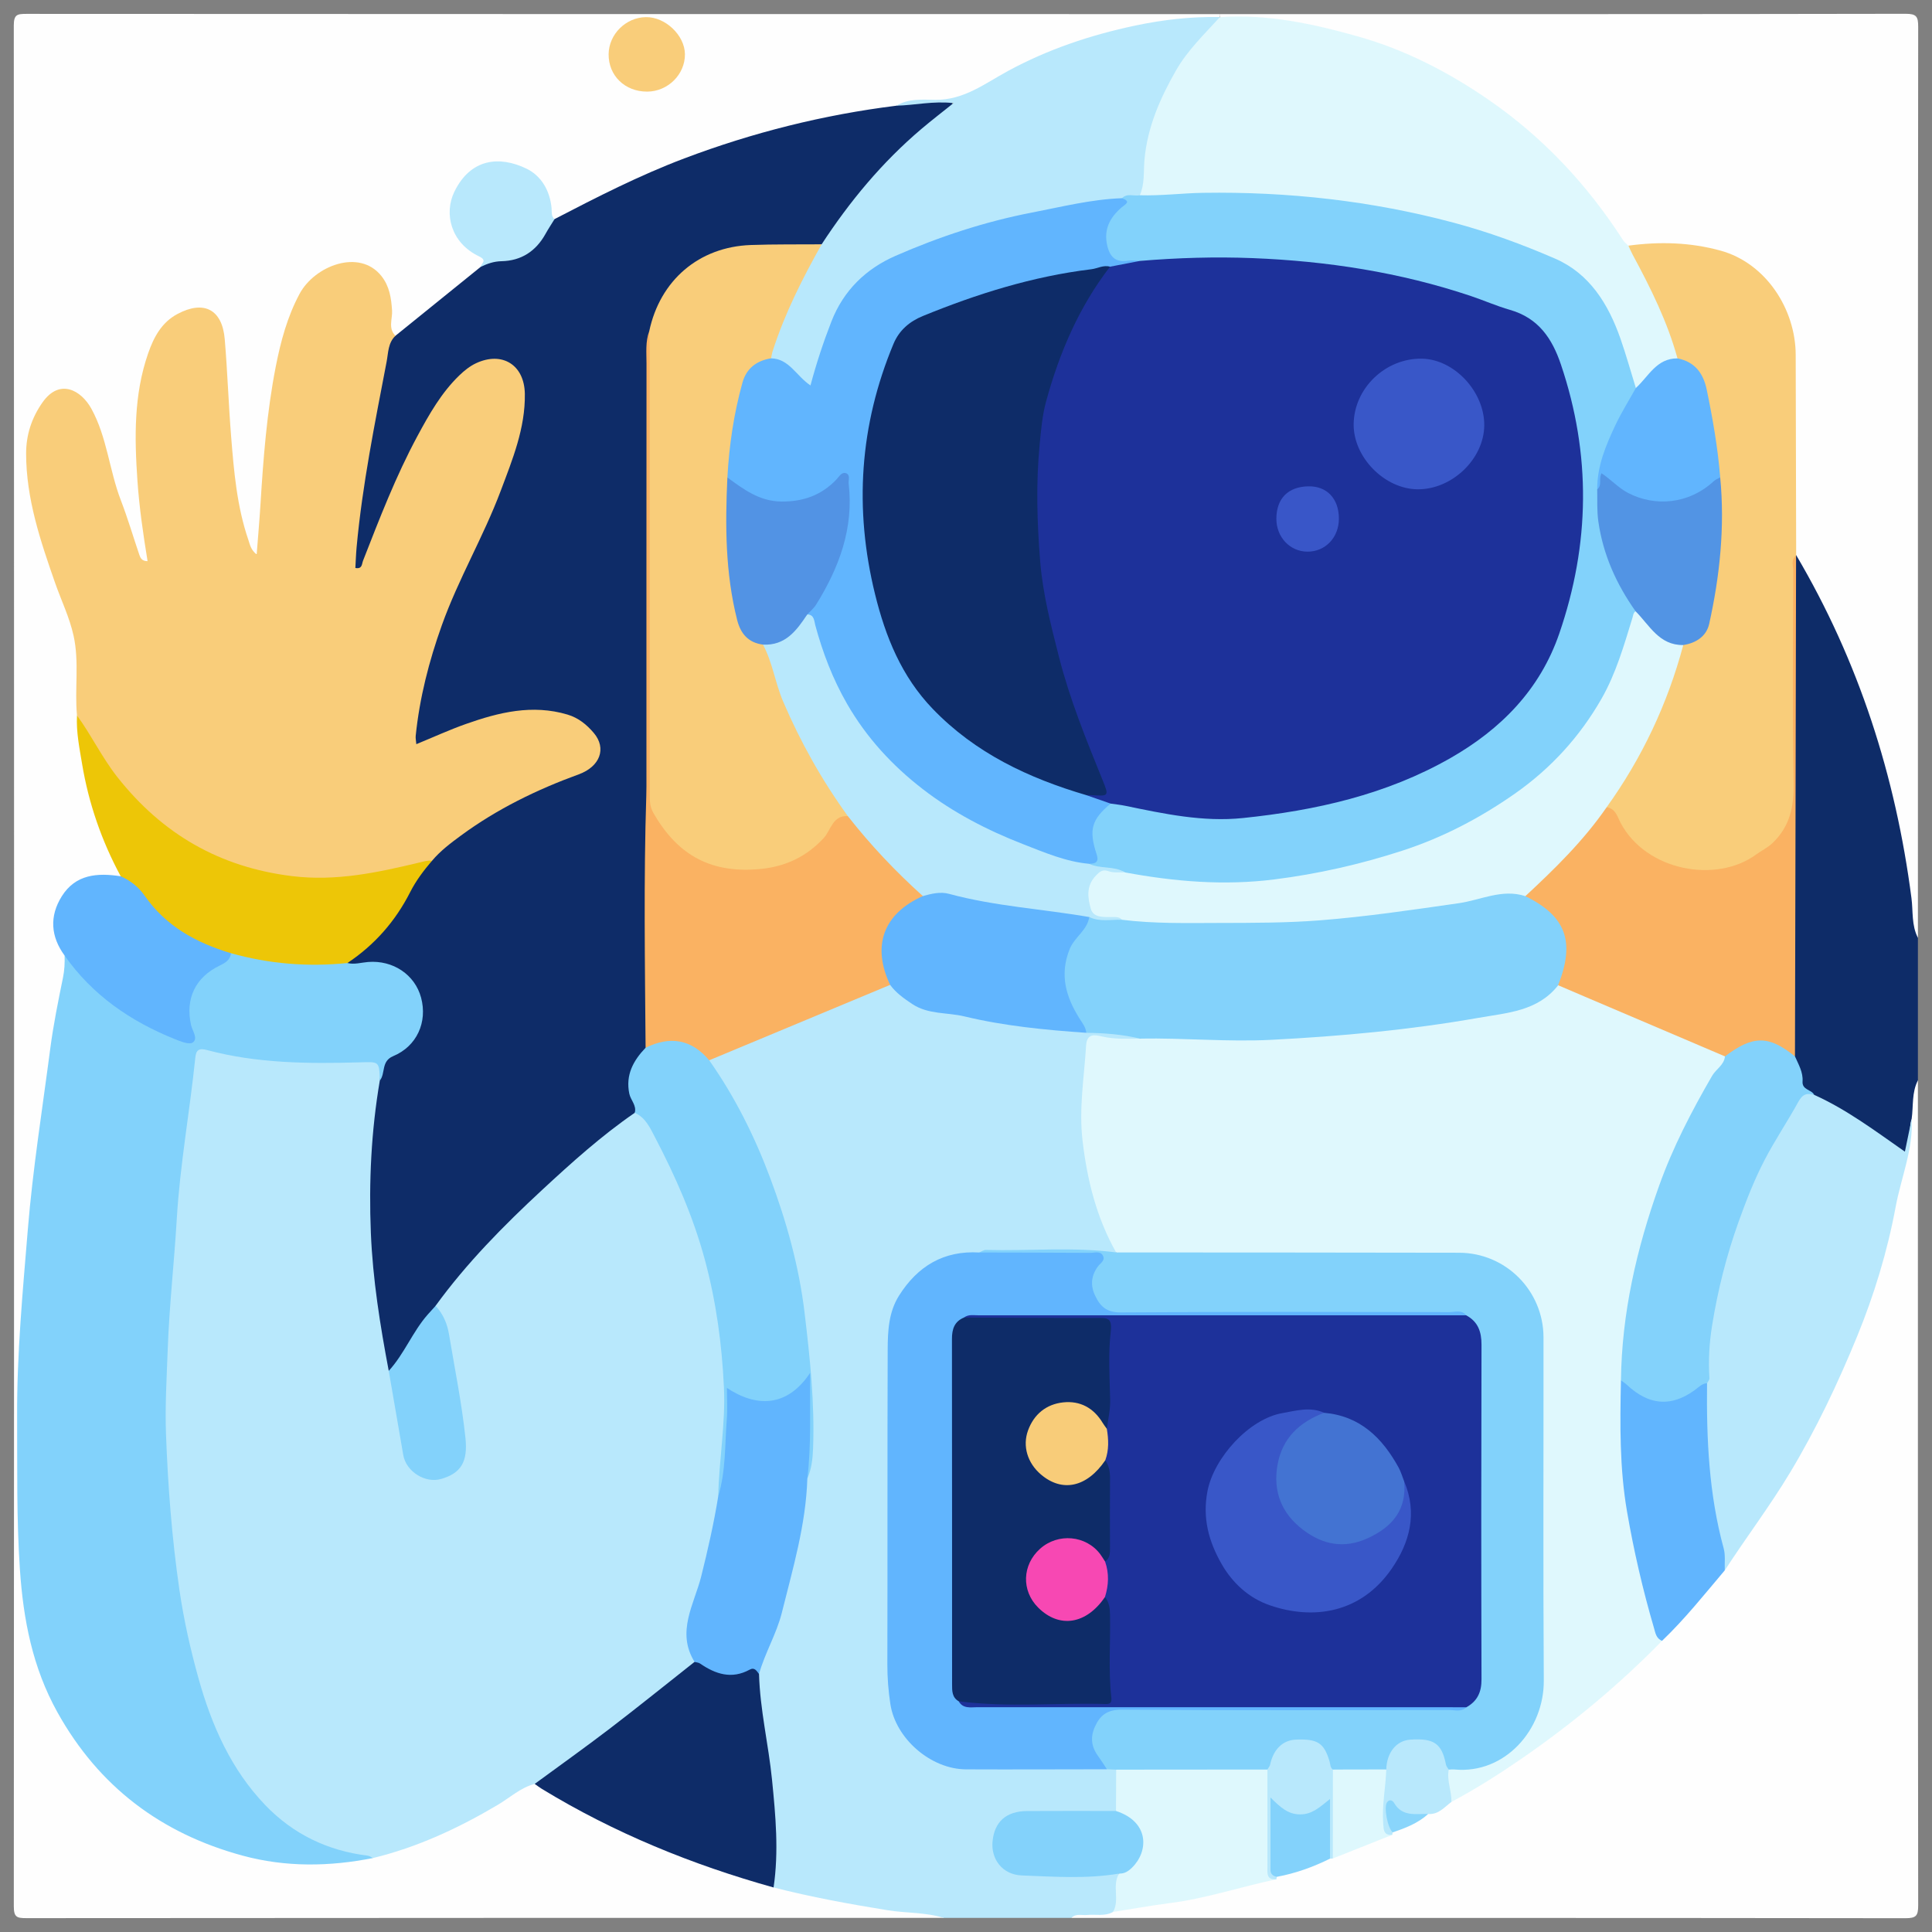 <?xml version="1.0" encoding="utf-8"?>
<!-- Generator: Adobe Illustrator 24.1.1, SVG Export Plug-In . SVG Version: 6.00 Build 0)  -->
<svg version="1.1" id="Camada_1" xmlns="http://www.w3.org/2000/svg" xmlns:xlink="http://www.w3.org/1999/xlink" x="0px" y="0px"
	 viewBox="0 0 1080 1080" style="enable-background:new 0 0 1080 1080;" xml:space="preserve">
<rect x="0" y="0" width="1080" height="1080" fill="#808080" stroke="none"/>
<style type="text/css">
	.st0{fill:#FEFEFE;}
	.st1{fill:#B8E8FC;}
	.st2{fill:#0E2C68;}
	.st3{fill:#F9CD7A;}
	.st4{fill:#82D2FB;}
	.st5{fill:#EDC607;}
	.st6{fill:#61B5FE;}
	.st7{fill:#DFF8FD;}
	.st8{fill:#DEF8FD;}
	.st9{fill:#83D2FB;}
	.st10{fill:#89D5FB;}
	.st11{fill:#FAB262;}
	.st12{fill:#1D319A;}
	.st13{fill:#5294E4;}
	.st14{fill:#5293E4;}
	.st15{fill:#3957C8;}
	.st16{fill:#4373D2;}
	.st17{fill:#F8CC79;}
	.st18{fill:#F748B3;}
	.st19{fill:#3956C8;}
</style>
<g>
	<g>
		<path class="st0" d="M527.56,1072.12c-170.94,0-341.89-0.03-512.83,0.13c-5.27,0-7.01-0.5-7.01-6.58
			c0.2-350.47,0.2-700.93-0.01-1051.4c0-6.19,1.92-6.51,7.07-6.51c222.39,0.14,444.79,0.12,667.18,0.12
			c0.23,0.98-0.04,1.79-0.82,2.42c-8.75,3.01-17.97,1.5-26.95,2.86c-36.63,5.55-71.5,15.96-102.75,36.3
			c-10.33,6.72-21.66,7.55-33.08,8.59c-5.79,0.53-11.48,1.12-17.04,2.77c-34.69,5.4-69.02,12.35-102.21,24.08
			c-26.04,9.2-51.4,19.96-75.71,33.16c-4.08,2.22-8.02,4.97-12.89,5.36c-5.12-1.37-3.99-6.06-4.83-9.53
			c-3.03-12.49-11.54-20.13-23.56-20.8c-13.25-0.73-23.09,5.51-27.08,17.2c-3.72,10.89,0.93,23.25,11.62,30.08
			c3.62,2.31,7.9,3.9,3.78,9.2c-14.3,13.09-30.73,23.61-44.69,37.13c-1.4,1.36-3.28,1.93-5.33,1.56c-4.32-1.78-3.72-5.72-3.93-9.21
			c-0.26-4.41,0.22-8.86-0.7-13.24c-2.72-12.91-13.58-19.4-26.22-15.67c-9.55,2.81-16.53,8.67-20.92,17.62
			c-11.41,23.31-14.79,48.47-17.32,73.88c-2.05,20.63-3.7,41.28-5.12,61.96c-0.17,2.47-0.2,5.83-2.9,6.31
			c-3.08,0.55-4.64-2.56-5.73-5.14c-5.93-13.97-6.94-28.96-9.12-43.72c-3.35-22.74-2.3-45.8-5.02-68.58
			c-0.83-6.94-1.45-14.64-9.39-17c-8.28-2.46-14.99,1.82-20.55,7.84c-7.89,8.54-10.44,19.51-12.65,30.28
			c-3.57,17.44-3.31,35.21-1.95,52.9c1.04,13.5,2.47,26.98,4.88,40.33c0.51,2.85,1.71,6.97-1.93,7.94
			c-3.86,1.03-5.57-2.94-6.69-6.05c-6.86-18.99-13.63-38.02-18.44-57.67c-1.65-6.74-3.59-13.35-6.76-19.56
			c-1.54-3.01-3.49-5.61-6.16-7.7c-6.66-5.22-11.89-4.88-17.17,1.77c-9.41,11.85-10.84,25.63-9.1,40.11
			c2.82,23.55,9.78,46.05,18.86,67.75c6.92,16.53,9.77,33.28,8.74,50.97c-0.29,4.96-0.01,9.96-0.01,14.94
			c1.44,27.95,7.47,54.77,19.72,80.05c1.54,3.17,3.98,6.01,3.24,9.91c-2.63,2.74-6.1,2.13-9.34,2.27
			c-21.02,0.88-31.06,15.91-23.92,35.82c0.93,2.6,2.18,5.08,2.94,7.75c1.07,14.58-3.28,28.46-5.52,42.61
			c-5.54,34.95-10.8,69.9-13.91,105.19c-2.43,27.53-5.32,55.04-6.18,82.64c-0.91,29.3-0.9,58.68,0.08,87.97
			c0.51,15.4,0.89,30.9,3.29,46.27c4.35,27.87,13.83,53.5,31.2,75.9c19.26,24.84,43.44,42.97,73.02,54.08
			c28.54,10.72,57.64,11.96,87.31,6.86c18.44-3.95,35.72-11.05,52.38-19.73c10.98-5.73,21.87-11.65,32.03-18.81
			c2.06-1.45,4.39-2.31,7-2.12c12.23,5.05,23.19,12.5,34.91,18.54c32.43,16.71,66.29,29.53,101.56,38.73
			c23.24,6.42,47.05,9.78,70.77,13.62c4.93,0.8,9.88,1.01,14.84,1.39C523.26,1068.47,527,1067.66,527.56,1072.12z"/>
		<path class="st0" d="M1072.12,603.93c0,153.72-0.04,307.43,0.16,461.15c0.01,5.99-1.24,7.22-7.22,7.21
			c-155.37-0.2-310.75-0.16-466.12-0.16c0.87-4.63,4.77-3.72,7.74-3.94c4.9-0.36,9.84-0.1,14.66-1.32
			c30.21-4.39,60.09-10.54,89.74-17.74c0.69-0.52,1.43-0.96,2.2-1.34c9.85-2.98,19.63-6.22,29.2-10.04
			c0.74-0.31,1.51-0.56,2.28-0.79c10.36-4.69,20.97-8.76,31.6-12.8c0.6-0.5,1.24-0.94,1.89-1.36c6.78-2.76,13.29-6.07,19.57-9.85
			c4.94-1.24,8.78-4.45,12.85-7.25c31.3-17.04,59.64-38.25,86.76-61.24c10.51-8.91,19.94-18.93,30.17-28.11
			c12.52-12.81,24.25-26.32,35.46-40.29c7.73-13.1,17.76-24.6,25.73-37.54c15.78-25.63,29.94-51.98,41.76-79.77
			c13.36-31.42,23.13-63.79,29.63-97.11c2.4-12.3,8.66-24.08,6.27-37.21c-0.2-5.19,1.02-10.22,1.84-15.28
			C1068.66,606.9,1068.6,603.98,1072.12,603.93z"/>
		<path class="st1" d="M622.18,1068.79c-4.64,2.61-9.73,1.21-14.61,1.7c-2.91,0.29-6.14-0.99-8.62,1.63c-23.8,0-47.59,0-71.39,0
			c-10.22-3.23-20.99-2.59-31.47-4.3c-21.4-3.48-42.66-7.33-63.65-12.73c-1.2-2.52-2.13-5.13-1.85-7.97
			c3.18-31.94-2.73-63.17-7.44-94.48c-0.78-5.21-1.14-10.42-0.98-15.67c-0.33-10.26,7.13-17.68,9.86-26.98
			c8.04-27.39,14.83-54.94,17.51-83.42c4.7-20.5,3.36-41.23,1.5-61.83c-0.84-9.31-2.09-18.66-3.3-27.98
			c-6.3-48.73-22.55-93.85-48.65-135.46c-1.61-2.57-3.48-5.04-3.3-8.32c5.57-6.21,13.59-8.27,20.81-11.11
			c24.36-9.61,48.04-20.83,72.52-30.12c3.07-1.17,5.97-3.03,9.49-1.9c10.36,10.17,23.34,13.22,37.25,15.72
			c23.92,4.3,47.86,7.82,72.1,9.42c8.22-0.69,16.19,1.64,24.33,1.91c2.15,0.07,4.35,0.69,5.17,3.2c-4.83,4.93-10.84,2.86-16.36,2.42
			c-10.64-0.85-10.6-1.09-12.26,9.64c-5.48,35.22-1.07,69.08,13.9,101.51c1.08,2.34,3.09,4.84,0.25,7.42
			c-21.2-0.29-42.4-0.18-63.6-0.2c-3.86,0-7.73-0.21-11.47,1.05c-18.49,0.21-33.11,7.46-42.95,23.51
			c-5.45,8.89-6.26,18.95-6.31,28.81c-0.32,60.8-0.33,121.6-0.05,182.4c0.09,20.01,6.45,36.93,26.27,46.07
			c6.21,2.87,12.59,3.88,19.3,3.9c24.87,0.08,49.74-0.27,74.62,0.17c2.12,0.18,4.11,0.7,5.69,2.25c2.94,7.57,2.63,15.19,0.34,22.84
			c-3.22,3.54-7.57,2.76-11.6,2.82c-13.22,0.21-26.46-0.43-39.66,0.29c-11.82,0.64-18.18,9.56-15.18,20.38
			c1.89,6.83,7.49,10.62,17.56,10.91c13.76,0.4,27.54,0.32,41.31-0.01c2.72-0.06,5.49-0.91,8.12,0.52
			C626.2,1054.41,628.98,1062.3,622.18,1068.79z"/>
		<path class="st0" d="M681.99,9.5c-0.01-0.54-0.02-1.08-0.02-1.61c127.72,0,255.45,0.06,383.17-0.18c6.14-0.01,7.15,1.46,7.14,7.28
			c-0.18,169.75-0.15,339.49-0.15,509.24c-4.54-0.51-3.47-4.32-3.88-6.98c-4.1-26.2-7.21-52.54-13.93-78.33
			c-9.52-36.55-22.74-71.59-39.71-105.31c-4.09-8.12-9.55-15.58-12.24-24.4c-1.34-8.23-0.66-16.53-0.69-24.79
			c-0.1-27.87,0.18-55.74-0.11-83.61c-0.23-22.16-9.05-40.15-27.77-52.62c-12.49-8.32-27.07-8.75-41.34-9.95
			c-6.6-0.56-13.23,0.06-19.82,0.71c-4.78-0.3-6.99-3.84-9.36-7.32c-22.69-33.3-50.31-61.54-85.09-82.35
			c-24.11-14.43-49.58-25.26-77.25-31.06c-17.36-3.64-34.64-7.01-52.46-6.6c-1.94,0.04-3.87-0.18-5.62-1.18
			C682.57,10.13,682.28,9.82,681.99,9.5z"/>
		<path class="st2" d="M1004.07,310.31c35.01,59.37,55.61,123.55,64.45,191.75c0.96,7.39-0.03,15.19,3.6,22.17
			c0,26.56,0,53.13,0,79.69c-3.51,6.81-2.48,14.35-3.49,21.56c-1.64,4.96-0.14,10.26-1.95,15.34c-1.18,3.29-2.45,3.83-5.25,2.48
			c-2.22-1.08-4.48-2.14-6.43-3.65c-13.26-10.26-27.71-18.61-42.42-26.57c-9.09-5.83-8.64-15.83-10.83-24.7
			c-0.88-40.1-0.57-80.19-0.29-120.28c0.33-48.11,0.02-96.22,0.27-144.32c0.02-4.11-0.63-8.32,1.22-12.26
			C1003.32,311.12,1003.7,310.71,1004.07,310.31z"/>
		<path class="st1" d="M298.9,997.22c-7.91,2.06-13.87,7.7-20.65,11.71c-21.98,13.02-44.86,23.68-69.76,29.73
			c-42.52-1.61-67.69-27.23-85.41-62.49c-16.77-33.35-23.18-69.49-27.74-106.16c-4.25-34.11-6.03-68.32-4.96-102.59
			c1.08-34.78,4.41-69.45,7.42-104.13c2.01-23.2,6.3-46,8.97-69.06c1.1-9.49,3.15-10.75,12.55-8.67c27.5,6.09,55.36,7.14,83.34,5.43
			c11.97-0.73,12.13-1.03,11.82,10.92c-0.02,0.83,0.02,1.66,0.07,2.49c-3.14,21.32-5.03,42.72-4.95,64.31
			c0.11,28.23,1.98,56.26,8.11,83.89c0.9,4.04,1.68,8.12,1.78,12.27c1.71,15.38,5.77,30.34,8.17,45.62
			c1.45,9.27,8.29,14.94,16.3,14.28c8.67-0.71,14.65-7.5,13.88-17.33c-1.21-15.39-2.81-30.77-6.52-45.84
			c-2.48-10.09-1.86-21.04-8.44-29.97c-0.06-7.76,5.74-12.41,10.09-17.42c23.77-27.31,49.12-53.05,77.61-75.54
			c5.63-4.44,10.74-9.52,16.48-13.84c2.89-2.18,5.73-4.42,9.72-3.77c10.16,6.91,13.8,18.3,19.05,28.42
			c17.89,34.45,27.16,71.49,30.74,109.92c1.97,21.15,0.18,42.37-2.09,63.46c-0.47,4.39-0.58,8.77-0.93,13.15
			c-2.73,23.16-8.16,45.71-16.19,67.57c-3.21,8.74,0.99,16.21,2.11,24.23c-0.71,3.51-3.33,5.67-5.88,7.74
			c-25.09,20.3-50.43,40.25-77.31,58.16C303.96,995.25,301.78,996.94,298.9,997.22z"/>
		<path class="st2" d="M217.31,766.32c-4.83-25.53-8.94-51.15-10-77.17c-1.16-28.53,0.2-56.9,5-85.08
			c0.8-7.89,3.16-13.99,11.26-18.23c9.77-5.12,12.77-18.79,8.6-30.08c-3.67-9.96-15.16-16.82-26.48-15.81
			c-3.77,0.34-7.53,2.1-11.32,0.06c-2.35-4.05,1.32-5.39,3.49-6.91c12.52-8.79,21.64-20.41,28.67-33.79
			c3.89-7.39,9.07-13.82,14.28-20.26c12.99-13.55,28.69-23.33,45.05-32.12c12.2-6.55,24.99-11.81,37.88-16.87
			c10.42-4.08,12.01-14.12,3.58-21.52c-9.59-8.42-21.09-10.61-33.34-9.37c-18.08,1.82-35.13,7.32-51.49,15.14
			c-3.15,1.51-6.6,4.42-10.03,2.06c-3.85-2.65-1.92-7.05-1.47-10.79c3.8-31.68,14.16-61.31,28.11-89.83
			c10.71-21.89,20-44.38,27.68-67.5c3.07-9.24,4.61-18.88,4.23-28.59c-0.55-13.88-10.84-20.01-23.65-14.5
			c-6.58,2.83-11.26,7.95-15.45,13.51c-14.09,18.71-24.13,39.64-33.17,61.09c-4.61,10.95-8.86,22.07-13.34,33.08
			c-1.07,2.62-1.66,6.83-5.7,5.71c-3.51-0.98-3.2-4.97-2.97-7.89c1.18-14.88,2.6-29.73,5.39-44.42
			c4.28-22.55,7.53-45.29,12.42-67.74c0.98-4.47,1.78-8.72,6.5-10.79c15.9-12.85,31.79-25.7,47.69-38.56
			c3.56-3.6,7.58-5.59,12.93-5.81c8.64-0.36,15.54-4.38,20.3-11.93c2.12-3.37,3.56-7.54,7.99-8.91
			c23.72-12.31,47.49-24.46,72.56-33.94c38.39-14.51,77.88-24.41,118.59-29.47c8.49-2.75,17.4-1.75,26.07-2.92
			c1.86-0.25,4.15-0.36,5.15,1.72c1.06,2.2-0.87,3.53-2.19,4.83c-4.93,4.85-10.73,8.64-15.96,13.15
			c-17.68,15.25-32.92,32.58-46.19,51.72c-2.51,3.62-4.8,7.47-9.05,9.46c-12.54,1.98-25.33,2-37.86,2.14
			c-25.91,0.27-49.66,18.13-55.54,44.54c-0.3,1.35-0.62,2.69-0.97,4.04c-1.16,4.09-0.69,8.27-0.69,12.4
			c-0.03,77.19,1.02,154.4-0.39,231.57c-0.92,50.59,0.09,101.17-1.29,151.73c-0.17,2.8-0.82,5.54-2.69,7.66
			c-6.34,7.18-6.91,15.26-4.1,23.96c0.77,2.4,1.4,4.81-0.59,6.99c-18.59,12.79-35.31,27.86-51.8,43.14
			c-21.56,19.98-42.18,40.87-59.53,64.75c-0.84,5.25-5.15,8.35-7.71,12.52c-3.6,5.87-7.77,11.37-11.03,17.48
			C223.25,762.83,222.07,766.91,217.31,766.32z"/>
		<path class="st3" d="M221.07,187.7c-4.18,3.95-3.98,9.42-4.94,14.45c-6.58,34.45-13.58,68.84-16.79,103.84
			c-0.35,3.83-0.46,7.68-0.69,11.51c3.91,0.75,3.57-2.23,4.27-4.01c9.24-23.64,18.36-47.34,30.44-69.75
			c6.56-12.17,13.36-24.2,23.42-33.91c2.75-2.65,5.9-5.18,9.32-6.78c14.61-6.82,27.04,0.89,27.29,17.12
			c0.29,19.22-6.92,36.72-13.52,54.29c-9.62,25.58-23.65,49.23-32.86,75c-7.19,20.1-12.47,40.63-14.63,61.9
			c-0.13,1.32,0.19,2.68,0.35,4.64c9.54-3.92,18.51-8.04,27.77-11.31c18.4-6.5,37.04-11.09,56.71-5.25
			c6.2,1.84,10.84,5.71,14.72,10.28c7.33,8.64,3.45,18.82-8.38,23.13c-23.44,8.54-45.69,19.38-65.86,34.21
			c-5.78,4.25-11.53,8.58-16.19,14.12c-10.17,5.41-21.51,6.97-32.52,9.08c-33.85,6.51-66.55,2.43-97.15-13.82
			c-32.12-17.06-54.72-43.02-68.79-76.48c-1.39-14.83,1.36-29.81-1.91-44.59c-2.28-10.31-6.9-19.73-10.35-29.59
			c-8.19-23.45-16.15-46.97-16.18-72.2c-0.01-10.39,3.04-19.95,9.17-28.65c9.61-13.65,21.66-6.76,27.34,3.59
			c8.72,15.89,9.99,34.33,16.42,51.07c3.84,10.02,6.9,20.33,10.34,30.51c0.63,1.87,1.49,3.6,4.63,3.59
			c-2.45-15-4.63-29.93-5.67-44.98c-1.66-24.05-2.08-48.01,6-71.23c3.14-9.01,7.49-17.22,16.34-21.95
			c14.78-7.89,25.06-2.61,26.46,14.08c1.53,18.13,2.13,36.33,3.58,54.47c1.56,19.5,3.22,39.03,9.63,57.74
			c0.88,2.55,1.25,5.41,4.64,8.16c0.75-9.81,1.56-18.84,2.12-27.89c1.59-25.86,3.57-51.69,8.55-77.16
			c2.76-14.08,6.48-27.95,13.33-40.71c8.37-15.6,33.33-25.42,45.68-9.99c4.56,5.7,5.55,12.32,6,19.35
			C219.47,178.28,216.79,183.52,221.07,187.7z"/>
		<path class="st4" d="M194.21,538.34c3.9,0.96,7.68-0.27,11.51-0.58c14.01-1.14,26.22,7.09,29.67,19.93
			c3.66,13.64-2.32,27.17-15.6,32.7c-6.88,2.87-4.18,9.63-7.48,13.69c-0.31-10.99-0.3-10.53-11.34-10.22
			c-28.66,0.81-57.3,0.62-85.28-6.89c-4.49-1.2-6.07-0.05-6.52,4.31c-3.07,30.02-8.55,59.71-10.34,89.95
			c-1.45,24.41-4.2,48.71-5.08,73.22c-0.56,15.7-1.53,31.43-0.96,47.08c1.07,29.08,3.27,58.07,7.47,86.97
			c2.47,16.96,6.18,33.53,10.74,49.83c7.3,26.07,18.09,50.74,37.27,70.72c15.67,16.32,34.92,25.53,57.33,28.29
			c1,0.12,1.92,0.87,2.88,1.32c-24.4,4.84-48.86,5.17-72.9-1.36c-45.43-12.34-80.27-38.45-103.46-80.09
			c-13.93-25.02-19.08-51.76-20.99-79.86c-1.93-28.45-1.41-56.89-1.55-85.34c-0.18-35.08,3.12-69.94,5.99-104.88
			c2.78-33.83,8.13-67.25,12.51-100.82c1.74-13.36,4.44-26.6,7.13-39.81c0.85-4.15,1.04-8.18,0.91-12.32
			c3.85-0.37,5.09,2.93,6.82,5.18c14.09,18.35,33.1,29.84,53.81,39.02c1.26,0.56,2.63,0.86,3.94,1.29c4.19,1.38,5.83,0.14,4.56-4.28
			c-1.56-5.43-1.54-10.82-0.38-16.39c2-9.58,6.65-16.98,15.95-20.74c3.95-1.59,5.88-5.94,10.16-6.95
			c19.31,4.31,38.82,6.33,58.6,5.58C191.23,536.85,192.84,537.31,194.21,538.34z"/>
		<path class="st1" d="M459.31,136.56c15.68-24.02,33.85-45.9,55.79-64.5c5.54-4.7,11.31-9.13,17.92-14.43
			c-11.49-1.26-21.66,1.2-31.89,1.45c6.78-4.14,14.49-3.34,21.75-3.27c15.93,0.16,27.75-9.18,40.62-16.15
			c22.37-12.13,46.12-20.07,70.99-25.34c15.74-3.33,31.47-5.09,47.49-4.82c0,0-0.08,0.09-0.08,0.09c0.97,3.66-1.75,5.63-3.82,7.62
			C662.06,32.66,651.91,51.59,645,72.45c-2.88,8.69-2.94,17.85-4.03,26.84c-0.46,3.84-0.49,7.73-3.67,10.59
			c-3.11,1.88-6.82,1.21-10.09,2.45c-28.45,4.2-56.77,9.15-84.34,17.42c-14.27,4.28-28.45,9.26-41.88,15.63
			c-15.85,7.51-28.37,18.88-34.46,36.25c-3.1,8.85-6.94,17.4-9.05,26.64c-2.02,8.85-5.74,9.71-12.4,3.16
			c-4.2-4.13-8.81-7.49-13.93-10.28c-2.2-2.81-1.29-5.82-0.25-8.64c6.75-18.33,14.24-36.32,24.77-52.88
			C456.57,138.22,457.49,136.86,459.31,136.56z"/>
		<path class="st2" d="M298.9,997.22c13.99-10.28,28.14-20.34,41.93-30.88c15.98-12.22,31.63-24.87,47.43-37.34
			c3.19-1.71,5.9,0.05,8.39,1.53c6.33,3.75,12.84,4.18,19.64,1.74c3.83-1.37,7.01-1.47,8.02,3.51c0.51,19.91,5.28,39.3,7.25,59.06
			c2.01,20.11,3.86,40.13,0.87,60.27c-45.56-12.73-89.01-30.43-129.49-55.09C301.54,999.16,300.24,998.15,298.9,997.22z"/>
		<path class="st5" d="M194.21,538.34c-22.04,2.24-43.74,0.52-65.08-5.49c-11.13,1.79-19.08-5.44-27.83-10.09
			c-5.05-2.68-9.49-6.59-13.25-11c-6.51-7.65-13.72-14.62-20.58-21.93c-10.65-19.76-17.91-40.7-21.59-62.84
			c-1.48-8.94-3.33-17.87-2.84-27.04c8.1,11.08,13.97,23.53,22.55,34.42c25.15,31.88,57.18,50.42,97.72,55.39
			c24.48,3,47.62-1.97,70.91-7.55c2.43-0.58,4.76-1.35,7.29-1.06c-4.64,5.43-8.94,11.11-12.19,17.5
			C221.05,514.95,209.41,528.21,194.21,538.34z"/>
		<path class="st6" d="M67.47,489.84c5.42,2.38,10.03,6,13.32,10.75c11.89,17.19,28.93,26.45,48.34,32.27
			c-0.44,3.87-3.35,5.47-6.39,6.94c-13.63,6.6-19.19,18.56-15.95,33.18c0.72,3.26,4.12,7.58,0.96,9.78
			c-1.97,1.38-6.81-0.61-10.04-1.9c-24.75-9.93-46.02-24.55-61.57-46.66c-7.84-10.7-8.57-22.02-1.61-33.16
			C42.28,488.66,54.53,487.84,67.47,489.84z"/>
		<path class="st1" d="M309.98,122.5c-1.69,2.76-3.49,5.46-5.06,8.29c-5.36,9.65-13.54,14.98-24.53,15.22
			c-4.31,0.09-7.95,1.37-11.63,3.15c0.11-1.97,3.99-3.48-1-5.87c-15.9-7.62-19.63-24.04-13.78-36.08
			c9.09-18.69,25.27-20.25,40.38-12.91c8.25,4.01,13.06,12.31,13.97,22.04C308.53,118.49,308,120.82,309.98,122.5z"/>
		<path class="st3" d="M361.84,51.21c-12.5,0.08-21.79-8.96-21.61-21.02c0.16-11.07,9.61-20.44,20.8-20.62
			c10.84-0.18,21.72,10.11,21.85,20.67C383.01,41.56,373.41,51.13,361.84,51.21z"/>
		<path class="st7" d="M623.93,700.12c-10.95-19.4-16.16-40.26-18.77-62.42c-2.13-18.12,0.91-35.54,1.98-53.27
			c0.42-6.98,5.1-5.94,8.69-5.09c7.13,1.7,14.23,1.31,21.38,1.25c8.65-4.43,17.82-2.44,26.71-1.68c13.8,1.18,27.49,0.81,41.3,0.02
			c20.1-1.15,40.21-1.65,60.26-3.91c27.44-3.09,54.72-6.99,81.83-12.34c9.05-1.78,14.62-8.54,22.02-12.59
			c5.65-1.3,10.06,2.27,14.76,4.18c24.68,10.01,49.27,20.25,73.73,30.79c2.93,1.26,6.45,2.02,7.54,5.79
			c0.39,2.72-1.13,4.7-2.54,6.77c-16.94,24.82-29.39,51.84-38.23,80.45c-9.48,30.69-16.4,61.91-16.18,94.31
			c-1.04,32.9,1.06,65.5,8.19,97.74c3.52,15.89,8.86,31.27,12.5,47.11c-24.06,24.6-50.35,46.46-78.71,65.99
			c-12.64,8.71-25.52,16.86-39.05,24.06c-4.11-5.95-5.4-12.14-1.63-18.78c2.4-1.68,5.19-1.68,7.94-1.9
			c25.04-1.93,42.32-20.01,42.64-45.32c0.35-27.92,0.08-55.84,0.09-83.77c0.01-35.39-0.6-70.79,0.21-106.16
			c0.56-24.74-18.87-49.32-49.09-48.85c-58.04,0.89-116.11,0.29-174.16,0.21C632.77,702.7,627.84,703.84,623.93,700.12z"/>
		<path class="st1" d="M1014.15,612.03c18.16,8.19,34.03,20.11,50.7,31.76c1.37-6.64,2.58-12.48,3.79-18.31
			c0.9,17.08-5.92,32.8-8.96,49.17c-4.62,24.89-12.04,49.25-21.61,72.59c-10.7,26.09-22.79,51.61-37.45,75.99
			c-11.33,18.84-24.56,36.24-36.45,54.6c-4.2-8.84-4.68-18.64-6.64-27.97c-5.17-24.67-6.82-49.76-5.27-74.98
			c0.85-22.38,3.54-44.41,9.28-66.21c9.03-34.26,23.21-65.99,42.9-95.38C1007.55,608.67,1010.58,609.81,1014.15,612.03z"/>
		<path class="st6" d="M954.25,773.27c-0.35,31.1,1.03,62,9.29,92.26c1.06,3.87,0.46,8.19,0.62,12.3
			c-11.36,13.41-22.3,27.21-35.05,39.39c-3.35-1.3-3.72-4.44-4.57-7.32c-6.24-21.36-11.24-42.99-15.02-64.93
			c-4.19-24.33-3.93-48.81-3.4-73.33c3.63-1,5.38,1.97,7.65,3.7c9.8,7.48,21.7,7.75,31.95,0.75
			C948.26,774.36,950.35,770.96,954.25,773.27z"/>
		<path class="st8" d="M622.18,1068.79c3.95-6.7-0.75-14.78,3.41-21.45c1.32-2.23,3.84-3.06,5.59-4.81
			c8.13-8.17,7.36-18.6-1.93-25.38c-1.95-1.43-4.61-2.07-5.4-4.8c0.03-7.7,0.06-15.4,0.09-23.1c2.5-2.82,5.94-2.74,9.21-2.76
			c22.38-0.13,44.75-0.14,67.13-0.01c2.77,0.02,5.54,0.23,7.99,1.76c3.83,4.14,2.83,9.33,2.73,14.16
			c-0.27,12.68-0.07,25.36-0.12,38.03c-0.01,3.57-0.18,7.23,2.62,10.1c-19.97,4.22-39.41,10.76-59.76,13.34
			C643.2,1065.23,632.71,1067.14,622.18,1068.79z"/>
		<path class="st1" d="M713.51,1050.55c-5.7,0.45-5.01-3.59-5.01-7.14c0-18.07-0.01-36.15-0.01-54.22
			c-0.46-9.14,4.68-16.63,12.68-18.51c10.7-2.51,18.82,0.98,22.75,9.81c1.46,3.28,2.32,6.75,3.11,10.25
			c1.23,13.49,0.47,26.99,0.52,40.49c0.01,2.8-0.55,5.49-2.53,7.67c-0.51,0.08-1.03,0.11-1.55,0.11c-3.96-4.84-1.8-10.6-2.34-15.95
			c-0.36-3.54,0.47-7.16-0.63-11.3c-9.03,5.4-18.1,6.69-28.15-1.27c0.55,14.07-0.99,26.39,1.37,38.67
			C713.68,1049.63,713.61,1050.09,713.51,1050.55z"/>
		<path class="st1" d="M809.85,989.22c-1.16,6.16,1.66,11.98,1.5,18.05c-3.95,2.98-7.26,7.21-13,6.76
			c-7.14,3.13-13.79,2.74-19.97-3.54c-2.57,5.13-0.68,9.48,0.13,13.82c-0.06,0.46-0.14,0.92-0.25,1.37c-6.31,2.41-6.9-2.14-7.3-6.3
			c-0.94-9.8,0.35-19.51,1.58-29.21c0.77-14.06,7.84-20.67,21.25-19.9C805.16,970.91,810.61,977.35,809.85,989.22z"/>
		<path class="st8" d="M774.94,989.13c-0.33,10.07-2.48,20.02-1.72,30.18c0.27,3.55,0.16,6.77,5.06,6.37
			c-11.08,4.41-22.16,8.81-33.24,13.22c0.02-16.57,0.04-33.13,0.06-49.7C755.03,984.95,764.98,985.09,774.94,989.13z"/>
		<path class="st9" d="M713.73,1049.16c-2.07-0.46-3.52-1.49-3.52-3.85c0-12.81,0-25.63,0-40.49c5.67,5.6,9.78,9.38,16.5,9.43
			c6.78,0.06,10.94-3.97,16.77-8.59c0,12.12,0,22.73,0,33.34C734,1043.69,724.14,1047.24,713.73,1049.16z"/>
		<path class="st10" d="M778.52,1024.31c-2.91-2.58-5.08-14.27-3.12-16.85c1.53-2.01,3.21-0.82,3.94,0.44
			c4.55,7.84,12.09,5.93,19.01,6.13C792.66,1019.22,785.65,1021.89,778.52,1024.31z"/>
		<path class="st4" d="M774.94,989.13c-9.95,0.02-19.9,0.04-29.85,0.06c-1.56-1.07-1.35-2.82-1.81-4.37
			c-3.07-10.53-6.7-12.85-18.89-12.36c-7.32,0.3-12.56,5.44-14.38,13.95c-0.21,0.99-1,1.85-1.53,2.77
			c-28.18,0.02-56.37,0.05-84.55,0.07c-1.71-0.07-3.43-0.14-5.14-0.21c-10.2-6.73-13.04-16.28-8.14-26.22
			c3.33-6.75,8.42-9.38,15.93-9.34c32.02,0.19,64.04,0.09,96.05,0.08c28.15-0.01,56.31,0.01,84.46-0.01c3.84,0,7.77,0.46,11.22-1.89
			c5.36-3.14,7.14-8.02,7.14-13.96c0.03-61.75,0.05-123.51-0.01-185.26c-0.01-6.2-1.84-11.38-7.4-14.72
			c-3.7-2.58-7.94-1.95-12.04-1.95c-58.5-0.02-117,0-175.51-0.02c-18.44-0.01-25.72-9.65-19.89-27c2.03-6.05-1.25-5.89-5.12-5.91
			c-15.45-0.06-30.91,0.06-46.36-0.07c-4.05-0.03-8.38,0.71-11.73-2.63c1.24-0.5,2.49-1.46,3.72-1.42
			c24.26,0.64,48.59-1.76,72.8,1.4c63.92,0.04,127.83,0.03,191.75,0.17c26.09,0.06,47.14,21.23,47.17,47.35
			c0.07,63.92-0.26,127.84,0.16,191.75c0.18,27.6-21.78,52.39-49.84,49.77c-1.09-0.1-2.21,0.04-3.32,0.06
			c-0.52-0.93-1.33-1.81-1.53-2.81c-2.31-11.79-6.64-14.84-19.98-13.93C780.57,973.02,775.16,979.73,774.94,989.13z"/>
		<path class="st9" d="M871.02,550.78c-11.37,14.51-28.39,15.36-44.49,18.19c-38.29,6.74-76.86,10.29-115.72,12.29
			c-24.66,1.27-49.07-1.12-73.6-0.68c-9.85-2.35-19.87-3.12-29.97-3.23c-19.95-21.03-18.98-47.12,2.43-65.5
			c6.11-0.05,12.22,0.42,18.34-0.07c20.1,2.12,40.28,1.34,60.43,1.67c33.52,0.54,66.71-2.65,99.88-7.14
			c16.18-2.19,32.16-5.14,48.12-8.42c5.22-1.07,10.42-1.28,15.54,0.51c13.62,5.48,23.54,14.32,25.69,29.62
			C878.85,536.46,877.82,544.54,871.02,550.78z"/>
		<path class="st6" d="M819.73,954.36c-2.78,2.76-6.29,1.55-9.46,1.55c-61.02,0.08-122.05,0.26-183.07-0.19
			c-8.08-0.06-12.16,2.95-15.13,9.5c-2.63,5.8-2.04,11.16,1.68,16.29c1.77,2.45,3.37,5.02,5.05,7.53
			c-26.26,0.02-52.53,0.16-78.79,0.04c-19.67-0.09-39.35-17.14-42.29-36.49c-1.12-7.35-1.7-14.74-1.68-22.22
			c0.14-58.61-0.03-117.22,0.18-175.83c0.04-10.41,0.5-21.03,6.36-30.31c10.39-16.45,24.95-25.25,44.83-24.08
			c20.71,0.05,41.41,0.06,62.12,0.19c2.35,0.01,5.36-1.16,6.89,1.36c1.72,2.84-1.3,4.35-2.68,6.24c-3.73,5.12-4.33,10.49-1.59,16.27
			c2.88,6.09,6.4,9.5,14.33,9.44c61.29-0.44,122.59-0.27,183.88-0.18c3.11,0,6.7-1.43,9.28,1.79c-4.29,3.57-9.46,2.47-14.32,2.48
			c-84.18,0.23-168.36-0.11-252.54-0.28c-4.11-0.01-8.32-0.56-12.1,1.74c-5.63,2.64-5.46,7.79-5.48,12.79
			c-0.07,22.64-0.03,45.28-0.03,67.92c0,38.65-0.03,77.31,0.03,115.96c0.01,4.64-0.59,9.49,3.02,13.33
			c3.61,3.68,8.26,2.67,12.58,2.66c84.63-0.12,169.26-0.49,253.89-0.24C809.78,951.63,815.3,950.3,819.73,954.36z"/>
		<path class="st11" d="M360.89,585.7c-0.36-47-1.1-94,0.39-141c0.11-3.32,0.08-6.64,0.08-9.96c0-77.18-0.02-154.35,0.04-231.53
			c0-6.04-0.67-12.19,1.52-18.07c4.12,4.09,2.69,9.35,2.69,14.15c0.1,77.39,1.67,154.83-0.65,232.15
			c-1.06,35.3,32.48,56.03,60.11,51.79c15.3-2.35,27.72-8.83,37.27-20.94c2.54-3.22,4.71-6.96,9.41-7.5
			c8.57,2.1,11.77,10.29,17.06,15.85c8.13,8.55,15.86,17.47,24.72,25.31c1.62,1.44,3.51,2.84,2.57,5.51
			c-5.82,5.97-14.23,8.94-17.9,17.61c-3.53,8.35-4.5,16.21-1.24,24.63c0.84,2.17,2.73,4.35,0.65,6.84
			c-33.71,14.05-67.43,28.11-101.14,42.16c-1.43,0.34-2.87,0.04-3.8-0.95c-8.25-8.75-18.16-8.62-28.67-5.57
			C362.9,586.53,361.85,586.34,360.89,585.7z"/>
		<path class="st4" d="M360.89,585.7c13.64-6.7,25.6-4.85,35.57,7.03c14.34,20.35,25.42,42.59,34.06,65.69
			c9.11,24.36,16.16,49.47,19.27,75.64c3,25.19,5.68,50.29,4.72,75.69c-0.22,5.79-0.88,11.42-3.19,16.78
			c-2.68-2.36-2.34-5.48-1.89-8.47c2.11-14.01,0.53-28.08,1.21-43.27c-12.4,13.23-26.04,12.94-41.89,5.72
			c0.32,12.68-0.72,24.58-1.63,36.49c-0.38,4.97-0.75,9.91-1.92,14.75c-0.49,2.02-0.62,4.58-3.7,4.65
			c0.42-20.35,4.15-40.51,3.18-60.95c-1.14-24.17-4.33-47.83-10.7-71.39c-6.53-24.13-16.44-46.52-27.87-68.4
			c-2.65-5.07-5.24-10.96-11.27-13.58c1.15-4.18-2.3-7.05-3.06-10.73C349.62,600.87,354.02,592.88,360.89,585.7z"/>
		<path class="st6" d="M401.5,836.4c4.27-14.04,3.66-28.63,4.78-43.01c0.44-5.63,0.07-11.33,0.07-17.53
			c16.15,10.71,33.49,11.19,46.53-8.43c-0.22,21.18,0.7,40.14-1.57,59.1c-0.81,25.74-8.08,50.22-14.25,74.95
			c-2.99,11.97-9.5,22.51-12.75,34.31c-1.33-1.72-2.48-3.96-5.25-2.44c-10.09,5.51-19.07,2.51-27.74-3.43
			c-0.84-0.57-2.04-0.62-3.06-0.91c-10.39-16.78-0.19-32.23,3.71-47.77C395.69,866.37,399.07,851.5,401.5,836.4z"/>
		<path class="st6" d="M497.6,550.56c-10.38-21.86-3.77-39.81,18.28-49.66c3.91-4.85,9.44-4.58,14.41-3.43
			c23.31,5.42,47.03,8.08,70.66,11.36c2.98,0.41,5.98,1.08,7.95,3.78c-1.11,7.49-8.25,11.18-10.97,17.98
			c-5.73,14.29-2.08,26.67,5.48,38.7c1.62,2.57,3.53,4.89,3.83,8.05c-22.92-1.59-45.77-3.78-68.16-9.17
			c-9.72-2.34-20.28-0.97-29.21-6.97C505.3,558.15,500.88,555.05,497.6,550.56z"/>
		<path class="st9" d="M623.85,1012.35c18.85,6.12,18.23,22.63,8.94,31.69c-2.08,2.03-4.24,3.42-7.2,3.3
			c-18.08,3.07-36.31,1.73-54.41,1.04c-10.93-0.42-17.27-9.21-16.34-18.98c1.05-11.05,7.6-16.94,19.34-17.02
			C590.74,1012.27,607.3,1012.35,623.85,1012.35z"/>
		<path class="st7" d="M637.15,109.15c2.79-6.19,2.05-13.01,2.58-19.41c1.55-18.52,8.77-34.82,17.73-50.47
			c6.41-11.18,15.79-20.19,24.44-29.67c26.49-1.89,52.14,3.71,77.2,10.77c26.21,7.38,50.41,19.81,72.98,35.37
			c30.57,21.07,55.29,47.55,75.3,78.64c0.73,1.14,1.92,1.98,2.89,2.96c14.14,18.85,24.02,39.6,28.09,62.95
			c-7.64,3.43-14.23,8.21-19.63,14.68c-1.3,1.56-2.91,3.72-5.51,1.58c-4.01-7.32-6.19-15.36-8.7-23.21
			c-7.75-24.26-21.93-41.18-46.68-51.06c-41.81-16.68-85.04-26.29-129.46-30.2c-22.97-2.02-46.21-4.36-69.49-0.99
			C651.85,112.1,644.05,113.48,637.15,109.15z"/>
		<path class="st3" d="M937.72,200.34c-5.6-20.45-14.96-39.27-24.97-57.82c-0.91-1.68-1.64-3.46-2.47-5.19
			c17.38-2.35,34.59-1.91,51.61,2.8c25.17,6.97,41.85,32.56,41.92,58.28c0.11,37.3,0.18,74.6,0.26,111.9c0,0-0.05,0.33-0.05,0.33
			c-1.64,2.85-0.77,5.95-0.78,8.92c-0.07,42.3-0.55,84.61,0.26,126.9c0.24,12.69-5.27,21.25-13.7,28.62
			c-25.93,22.67-66.87,16.39-85.28-12.76c-2.07-3.27-4.03-6.6-6.45-9.63c-2.02-3.41,0.43-5.79,2.11-8.16
			c16.95-23.9,28.25-50.45,36.96-78.22c0.91-2.91,1.67-5.87,4.35-7.79c7.8-3.28,11.35-9.25,13.07-17.52
			c4.99-24.08,6.54-48.33,5.47-72.82c-1.87-11.93-3.63-23.88-5.49-35.81C952.57,219.66,950.39,207.31,937.72,200.34z"/>
		<path class="st11" d="M898.12,451.25c5.04,0.73,5.99,5.29,7.82,8.75c14.26,26.89,53.46,34.02,75.74,17.68
			c3.05-2.24,6.44-3.75,9.34-6.56c9.7-9.41,11.85-20.41,11.61-33.55c-0.73-39.49-0.3-79.01-0.19-118.51
			c0.01-2.81-1.49-6.13,1.58-8.44c-0.1,48.04-0.2,96.07-0.3,144.11c-0.1,45.27-0.21,90.54-0.32,135.81
			c-5.95-0.77-10.01-6.28-16.48-6.14c-6.31,0.14-12.51-0.27-17.55,4.6c-1.31,1.27-2.97,2.5-5.11,1.51
			c-26.02-11.09-52.05-22.17-78.07-33.26c-5.06-2.16-10.12-4.33-15.18-6.49c9.62-24.43,4.4-38.63-18.34-49.83
			c-0.57-3.63,2.04-5.71,4.32-7.43c14.18-10.77,24.93-24.72,36.16-38.25C894.53,453.61,895.6,451.51,898.12,451.25z"/>
		<path class="st9" d="M964.27,590.53c15.61-11.87,24.52-11.86,39.14,0.02c1.97,4.48,4.59,8.84,4.23,13.93
			c-0.35,4.92,5,4.49,6.51,7.55c-4.04-1.1-6.43-0.53-8.89,3.93c-6.07,11.06-13.18,21.52-19,32.78
			c-5.71,11.05-10.17,22.52-14.35,34.17c-6.8,18.93-11.67,38.35-14.86,58.18c-1.56,9.7-2.11,19.51-1.47,29.36
			c0.06,0.91-0.86,1.87-1.33,2.81c-1.74,0.05-3.1,0.82-4.44,1.92c-14.04,11.55-27.4,11.16-40.41-1.09
			c-0.99-0.93-2.18-1.65-3.28-2.47c0.47-37.54,8.74-73.5,21.31-108.71c7.71-21.61,18.2-41.75,29.65-61.52
			C959.28,597.61,963.78,595.39,964.27,590.53z"/>
		<path class="st9" d="M217.31,766.32c8.73-9.52,13.32-21.9,21.86-31.56c1.43-1.62,2.89-3.2,4.34-4.8
			c4.17,4.59,6.47,9.77,7.52,16.09c3.2,19.22,7.1,38.33,9.16,57.73c1.42,13.39-2.48,19.73-13.57,22.96
			c-8.94,2.61-19.61-4.15-21.19-13.37C222.75,797.68,220.02,782,217.31,766.32z"/>
		<path class="st3" d="M473.95,456.23c-8.43-0.62-9.5,7.84-13.32,12.04c-9.76,10.71-21.67,16.11-35.23,17.46
			c-26.95,2.68-46.15-6.78-60.18-31.34c-2.15-3.76-1.99-7.36-1.99-11.14c-0.04-82.72-0.02-165.43-0.04-248.15
			c0-3.31-0.17-6.63-0.27-9.94c6.04-28.52,27.79-47.15,56.78-48.2c13.19-0.48,26.41-0.28,39.61-0.39
			c-10.79,19.15-20.65,38.72-27.39,59.72c-0.42,1.3-0.59,2.68-0.88,4.02c-18.29,10.56-17.31,29.73-20.39,46.82
			c-1.2,6.64-1.39,13.61-1.95,20.44c0.12,23.39-1.01,46.84,3.62,69.98c1.69,8.47,3.61,16.92,13.03,20.53
			c3.9,2.22,5.55,6.05,6.66,10.03c8.47,30.25,23.21,57.39,40.95,83.07C473.99,452.63,475.68,454.15,473.95,456.23z"/>
		<path class="st4" d="M637.15,109.15c11.88,0.37,23.71-1.18,35.54-1.36c47.33-0.71,93.98,4.45,139.86,16.68
			c19.5,5.2,38.34,12.13,56.69,20.07c19.36,8.38,29.84,25.46,36.61,44.78c3.18,9.08,5.75,18.37,8.6,27.57
			c-0.19,8.75-7.08,14.48-9.95,22.07c-4.28,11.31-9.32,22.34-9.42,34.76c-0.61,22.45,4.84,43.11,18.01,61.53
			c1.3,1.82,2.2,3.82,2.32,6.11c-8.05,33.62-21.86,63.92-47.84,87.99c-25.66,23.77-55.55,39.17-88.53,50.03
			c-30.45,10.02-61.63,15.72-93.37,16.59c-19.1,0.52-38.6-1.2-57.36-6.53c-4.16-1.36-8.43-2.23-12.76-2.8c-2.65-0.35-5.6-0.09-7-3.2
			c1.86-3.31,1.42-6.61,0.65-10.24c-2.37-11.12,1.86-19.85,11.73-25.38c5.36-1.07,10.52,0.44,15.54,1.76
			c42.54,11.16,83.92,4.31,125-7.71c20.81-6.09,40.79-14.24,58.61-26.71c24.89-17.42,43.06-39.59,51.94-69.63
			c10.74-36.33,12.89-72.7,6.66-109.84c-2.07-12.35-6.57-23.97-10.21-35.86c-5.58-18.19-21.21-23.67-36.72-29.02
			c-56.36-19.46-114.51-26.45-173.91-24.38c-6.62,0.23-13.12,2.11-19.81,1.59c-2.18-0.06-4.37-0.12-6.56-0.17
			c-11.95-0.3-17.81-8.88-14.5-20.54c1.87-6.57,7.22-10.76,10.21-16.51C630.08,107.85,633.82,109.76,637.15,109.15z"/>
		<path class="st6" d="M627.15,110.8c5.42,1.92,1.94,3.32-0.17,5.15c-6.59,5.7-10.19,12.4-7.96,21.59
			c1.59,6.54,5.02,9.24,11.68,8.18c2.13-0.34,4.38,0.07,6.58,0.13c-3.84,6.41-10.89,2.82-16.03,5.19
			c-36.07,3.57-70.37,13.88-103.77,27.49c-8.25,3.36-13.5,9.48-17.17,18c-16.19,37.53-19.08,76.72-13.07,116.32
			c5.86,38.59,19.92,73.72,53.39,97.7c17.9,12.83,37.52,22.22,58.39,29.09c2.89,0.95,5.88,1.59,8.62,2.95
			c4.03,2.96,10.51,1.08,13.25,6.63c-10.57,8.72-12.39,14.57-7.92,28.15c1.5,4.56-0.4,5.42-4.12,5.48c-3,2.68-6.34,1.4-9.4,0.46
			c-25.35-7.74-49.88-17.38-72.33-31.76c-26.33-16.86-47.06-38.93-61.01-66.94c-3.89-7.82-7.42-16.01-9.55-24.61
			c-1.46-5.91-3.35-11.64-5.87-17.17c6.04-10.77,12.02-21.49,16.84-32.97c5.62-13.38,4.71-26.78,4.39-40.54
			c-3.84-0.1-5.13,2.78-7.18,4.4c-19.66,15.42-48.95,8.92-58.12-6.8c0.97-17.96,3.59-35.67,8.41-53.01
			c2.23-8.02,7.93-12.32,16.03-13.6c10.1,0.24,14,9.8,22,15.16c3.36-12.58,7.22-24.22,11.68-35.69
			c6.84-17.57,19.43-29.57,35.91-36.78c24.43-10.68,49.86-19.08,76.09-24.15C593.41,115.63,610.01,111.41,627.15,110.8z"/>
		<path class="st12" d="M819.73,954.36c-91.15,0-182.31,0.02-273.46-0.02c-3.72,0-7.94,0.97-10.36-3.33
			c1.86-1.66,4.11-1.29,6.31-1.23c21.55,0.61,43.1,0.16,64.65,0.25c11.18,0.05,11.18-0.05,11.14-10.86
			c-0.04-10.78,0.03-21.55-0.03-32.33c-0.03-4.42-0.01-8.86-1.85-13.02c-0.25-7.17,0.38-14.33,0.31-21.5
			c2.08-3.84,1.74-8.06,1.58-12.13c-0.59-14.54,1.87-29.21-1.86-43.61c0.03-6.42,0.28-12.84,0.45-19.26
			c2.62-17.3,0.81-34.71,1.36-52.05c0.2-6.38-4.53-5.88-8.65-5.89c-19.59-0.08-39.18,0.04-58.78-0.09
			c-4.02-0.03-8.4,0.79-11.63-2.79c2.44-1.87,5.31-1.24,8-1.24c90.9-0.02,181.81,0,272.71,0.01c6.61,3.55,8.57,9.17,8.55,16.49
			c-0.17,62.32-0.18,124.64,0,186.96C828.21,945.83,825.9,950.94,819.73,954.36z"/>
		<path class="st7" d="M628.86,487.68c27.66,5.13,55.27,7.47,83.52,3.92c24.43-3.07,48.13-8.49,71.41-16.03
			c22.64-7.34,43.46-18.22,63.03-31.92c20.21-14.16,36.34-31.91,48.44-53.06c8.04-14.06,12.57-29.82,17.32-45.33
			c0.4-1.31,0.41-2.72,1.73-3.56c1.76,0.08,3.2,0.98,4.26,2.21c6.23,7.23,13.84,12.58,22.4,16.65
			c-8.77,32.83-23.03,63.08-42.85,90.69c-12.86,18.65-28.92,34.38-45.43,49.7c-12.98-4.24-24.84,2.17-37.19,3.94
			c-25.82,3.7-51.59,7.54-77.63,9.58c-18.74,1.46-37.44,1.42-56.17,1.46c-18.18,0.04-36.39,0.48-54.5-1.77
			c-3.13-1.47-6.46-0.51-9.68-0.73c-9.09-0.62-12.22-5.28-10.79-16.2c1.17-8.91,5.85-12.52,14.13-10.63
			C623.52,487.21,626.37,486.08,628.86,487.68z"/>
		<path class="st1" d="M628.86,487.68c-2.99-0.15-6.21,0.35-8.92-0.61c-3.62-1.29-5.16,0.11-7.49,2.57
			c-5.41,5.69-4.39,12.47-2.65,18.47c1.48,5.1,7.44,4.51,12.11,4.52c1.91,0.01,3.87-0.14,5.3,1.53c-6.13-0.21-12.4,1.31-18.3-1.53
			c-26.1-4.53-52.71-5.99-78.42-12.97c-4.82-1.31-9.8-0.09-14.6,1.25c-15.24-13.71-29.28-28.54-41.93-44.68
			c-14.49-20.03-26.51-41.42-36.23-64.19c-4.42-10.36-5.86-21.72-11.22-31.7c10.22-2.76,17.25-10.19,24.78-16.89
			c3.95,0.16,3.83,3.72,4.46,6.04c4.16,15.39,9.76,30.06,17.77,43.97c10.88,18.88,25.21,34.45,42.33,47.67
			c17.07,13.18,36.15,23.02,56.04,30.75c11.87,4.61,23.9,9.84,36.95,10.99C615.17,485.88,622.72,483.86,628.86,487.68z"/>
		<path class="st2" d="M617.86,816.31c2.09,3.04,2.69,6.4,2.66,10.08c-0.12,12.82-0.07,25.65-0.03,38.47
			c0.01,3.04,0.18,6.07-2.74,8.1c-4.77-1.23-6.82-6.06-11.13-8.17c-10.5-5.12-20.18-2.86-27.48,7.16
			c-5.21,7.15-3.99,18.23,2.74,24.85c8.77,8.64,17.92,9.31,27.37,2.29c2.82-2.1,4.58-5.62,8.42-6.35c2.44,2.94,2.78,6.39,2.85,10.07
			c0.3,15.4-1,30.83,0.73,46.19c0.31,2.76-0.69,3.62-2.96,3.56c-27.45-0.82-54.98,2.05-82.38-1.54c-3.77-2.16-3.69-5.88-3.69-9.47
			c-0.02-64.36,0.01-128.72-0.07-193.09c-0.01-5.47,1.36-9.75,6.77-11.96c24.79,0.1,49.58,0.3,74.37,0.23
			c5.6-0.02,8.54-0.22,7.62,7.7c-1.46,12.5-0.62,25.3-0.32,37.97c0.13,5.59-1.13,10.9-1.85,16.32c-3.87-0.48-4.74-4.31-7.13-6.45
			c-7.93-7.09-17.82-8.36-25.81-3.05c-8.71,5.79-12.05,15.77-8.48,25.31c3.08,8.21,12.84,13.94,21.89,13
			c4.96-0.52,8.65-3.32,12.28-6.33C613.54,819.47,614.66,816.52,617.86,816.31z"/>
		<path class="st6" d="M892.85,273.53c-0.07-12.92,4.8-24.5,10.15-35.84c3.37-7.14,7.61-13.88,11.46-20.8
			c7.1-6.43,11.53-16.63,23.26-16.55c9.67,1.88,14.43,8.26,16.35,17.49c3.38,16.22,6.19,32.52,7.54,49.05
			c-8.25,12.67-28.92,19.11-44.26,13.8c-8.76-3.03-16.61-7.43-22.77-15.51C896.54,269.02,897.74,272.07,892.85,273.53z"/>
		<path class="st13" d="M892.85,273.53c2.91-2.26,0.7-5.83,2.41-8.96c5.23,3.38,9.37,8.15,14.92,11.03
			c14.85,7.7,33.77,6.41,47.93-6.7c0.96-0.89,2.33-1.35,3.5-2.01c2.64,27.63-0.18,54.91-6.16,81.85
			c-1.54,6.94-7.32,10.72-14.47,11.84c-13.49,0.22-18.86-11.03-26.66-18.86c-10.72-15.13-18.15-31.58-20.82-50.11
			C892.62,285.55,892.99,279.55,892.85,273.53z"/>
		<path class="st14" d="M451.27,343.45c-5.95,9.02-12.24,17.55-24.78,16.89c-8.17-1.07-12.46-6.04-14.42-13.78
			c-6.63-26.23-6.71-52.88-5.46-79.64c9.08,6.61,17.9,13.31,30.14,13.44c12.27,0.13,22.51-3.53,30.93-12.45
			c1.43-1.52,2.81-4.18,5.18-3.4c2.65,0.87,1.32,3.8,1.55,5.84c2.9,24.99-5.35,47.01-18.26,67.73
			C454.9,340.1,452.92,341.67,451.27,343.45z"/>
		<path class="st12" d="M620.51,149.08c5.59-1.08,11.18-2.16,16.77-3.23c20.96-1.75,41.97-2.39,62.98-1.56
			c41.58,1.65,82.4,7.91,121.98,21.19c7.32,2.46,14.47,5.63,21.79,7.72c16.05,4.59,23.65,16.09,28.55,30.61
			c16.96,50.24,16.25,100.38-0.95,150.38c-10.79,31.38-32.65,53.46-60.75,69.53c-35.89,20.51-75.45,29.36-116.11,33.57
			c-22.26,2.31-44.03-2.35-65.72-6.84c-2.7-0.56-5.45-0.83-8.18-1.23c-4.48-1.56-8.96-3.11-13.44-4.67c8.37-3.76,8.7-3.9,4.91-12.88
			c-11.51-27.29-20.94-55.18-27.59-84.1c-3.06-13.28-4.93-26.64-6.17-40.11c-2.06-22.33-1.8-44.68,1.47-66.91
			c4.67-31.68,15.45-60.93,34.79-86.75C616.41,151.73,618.37,150.35,620.51,149.08z"/>
		<path class="st2" d="M620.51,149.08c-17.38,22.54-28.33,48.2-35.76,75.41c-2.08,7.61-2.77,15.66-3.54,23.56
			c-2.13,21.93-1.52,43.82,0.26,65.8c1.48,18.23,6.03,35.75,10.47,53.24c6.01,23.65,15.21,46.3,24.38,68.9
			c3.7,9.12,3.63,9.14-6.41,8.48c-0.82-0.05-1.66,0.04-2.48,0.07c-32.38-9.52-62.18-23.48-86.07-48.32
			c-17.42-18.12-26.34-40.23-32.2-64.05c-11.75-47.79-8.67-94.44,10.31-139.96c3.19-7.64,9.08-12.56,16.37-15.54
			c30.33-12.4,61.44-22.17,94.12-26.15C613.49,150.12,616.78,148,620.51,149.08z"/>
		<path class="st15" d="M784.92,828.05c7.58,17.79,3.14,34.33-7.09,49.06c-17.18,24.74-43.68,28.61-67.93,20.28
			c-11.8-4.05-20.92-12.45-27.02-23.12c-7.16-12.5-10.84-25.69-7.86-40.88c3.62-18.43,23.11-40.19,41.83-43.46
			c7.74-1.35,15.54-3.7,23.35-0.18c-2.78,4.01-7.48,5.51-11.07,8.5c-12.61,10.51-16.76,25.89-10.8,40.91
			c5.18,13.05,20.36,22.4,35.09,21.61c15.07-0.81,27.86-12.64,29.64-27.46C783.3,831.4,783.22,829.43,784.92,828.05z"/>
		<path class="st16" d="M784.92,828.05c1.54,15.88-6.53,25.46-20.25,31.78c-13.22,6.09-25.18,3.74-36.25-4.66
			c-12-9.11-16.91-21.41-14.29-36.27c2.64-14.96,12.29-23.98,26.08-29.14c20.11,1.76,32.52,14.02,41.65,30.65
			C783.16,822.8,783.91,825.5,784.92,828.05z"/>
		<path class="st17" d="M617.86,816.31c-10.28,15.12-24.07,18.13-36.04,7.88c-7.38-6.32-10.37-15.75-7.13-24.61
			c3.31-9.02,10.18-14.62,19.62-15.64c9.46-1.02,17.06,3.09,22.08,11.44c0.7,1.16,1.55,2.22,2.33,3.33
			C619.72,804.64,619.96,810.53,617.86,816.31z"/>
		<path class="st18" d="M617.68,892.74c-10.41,15.32-25.5,17.71-37.33,5.92c-9.46-9.43-9-23.88,1.06-32.89
			c10.02-8.98,25.71-7.56,33.65,3.06c0.98,1.31,1.8,2.74,2.7,4.11C620.06,879.56,619.77,886.15,617.68,892.74z"/>
		<path class="st15" d="M829.71,237.81c-0.16,18.76-18.01,35.86-37.26,35.71c-18.51-0.15-35.98-17.97-35.75-36.46
			c0.25-20.07,17.79-36.89,38.12-36.56C812.9,200.79,829.87,218.93,829.71,237.81z"/>
		<path class="st19" d="M748.45,289.86c0.03,10.62-7.61,18.61-17.68,18.52c-9.72-0.09-17.29-8.14-17.27-18.36
			c0.02-11.36,6.54-17.97,17.92-18.16C741.75,271.69,748.42,278.74,748.45,289.86z"/>
	</g>
</g>
</svg>
